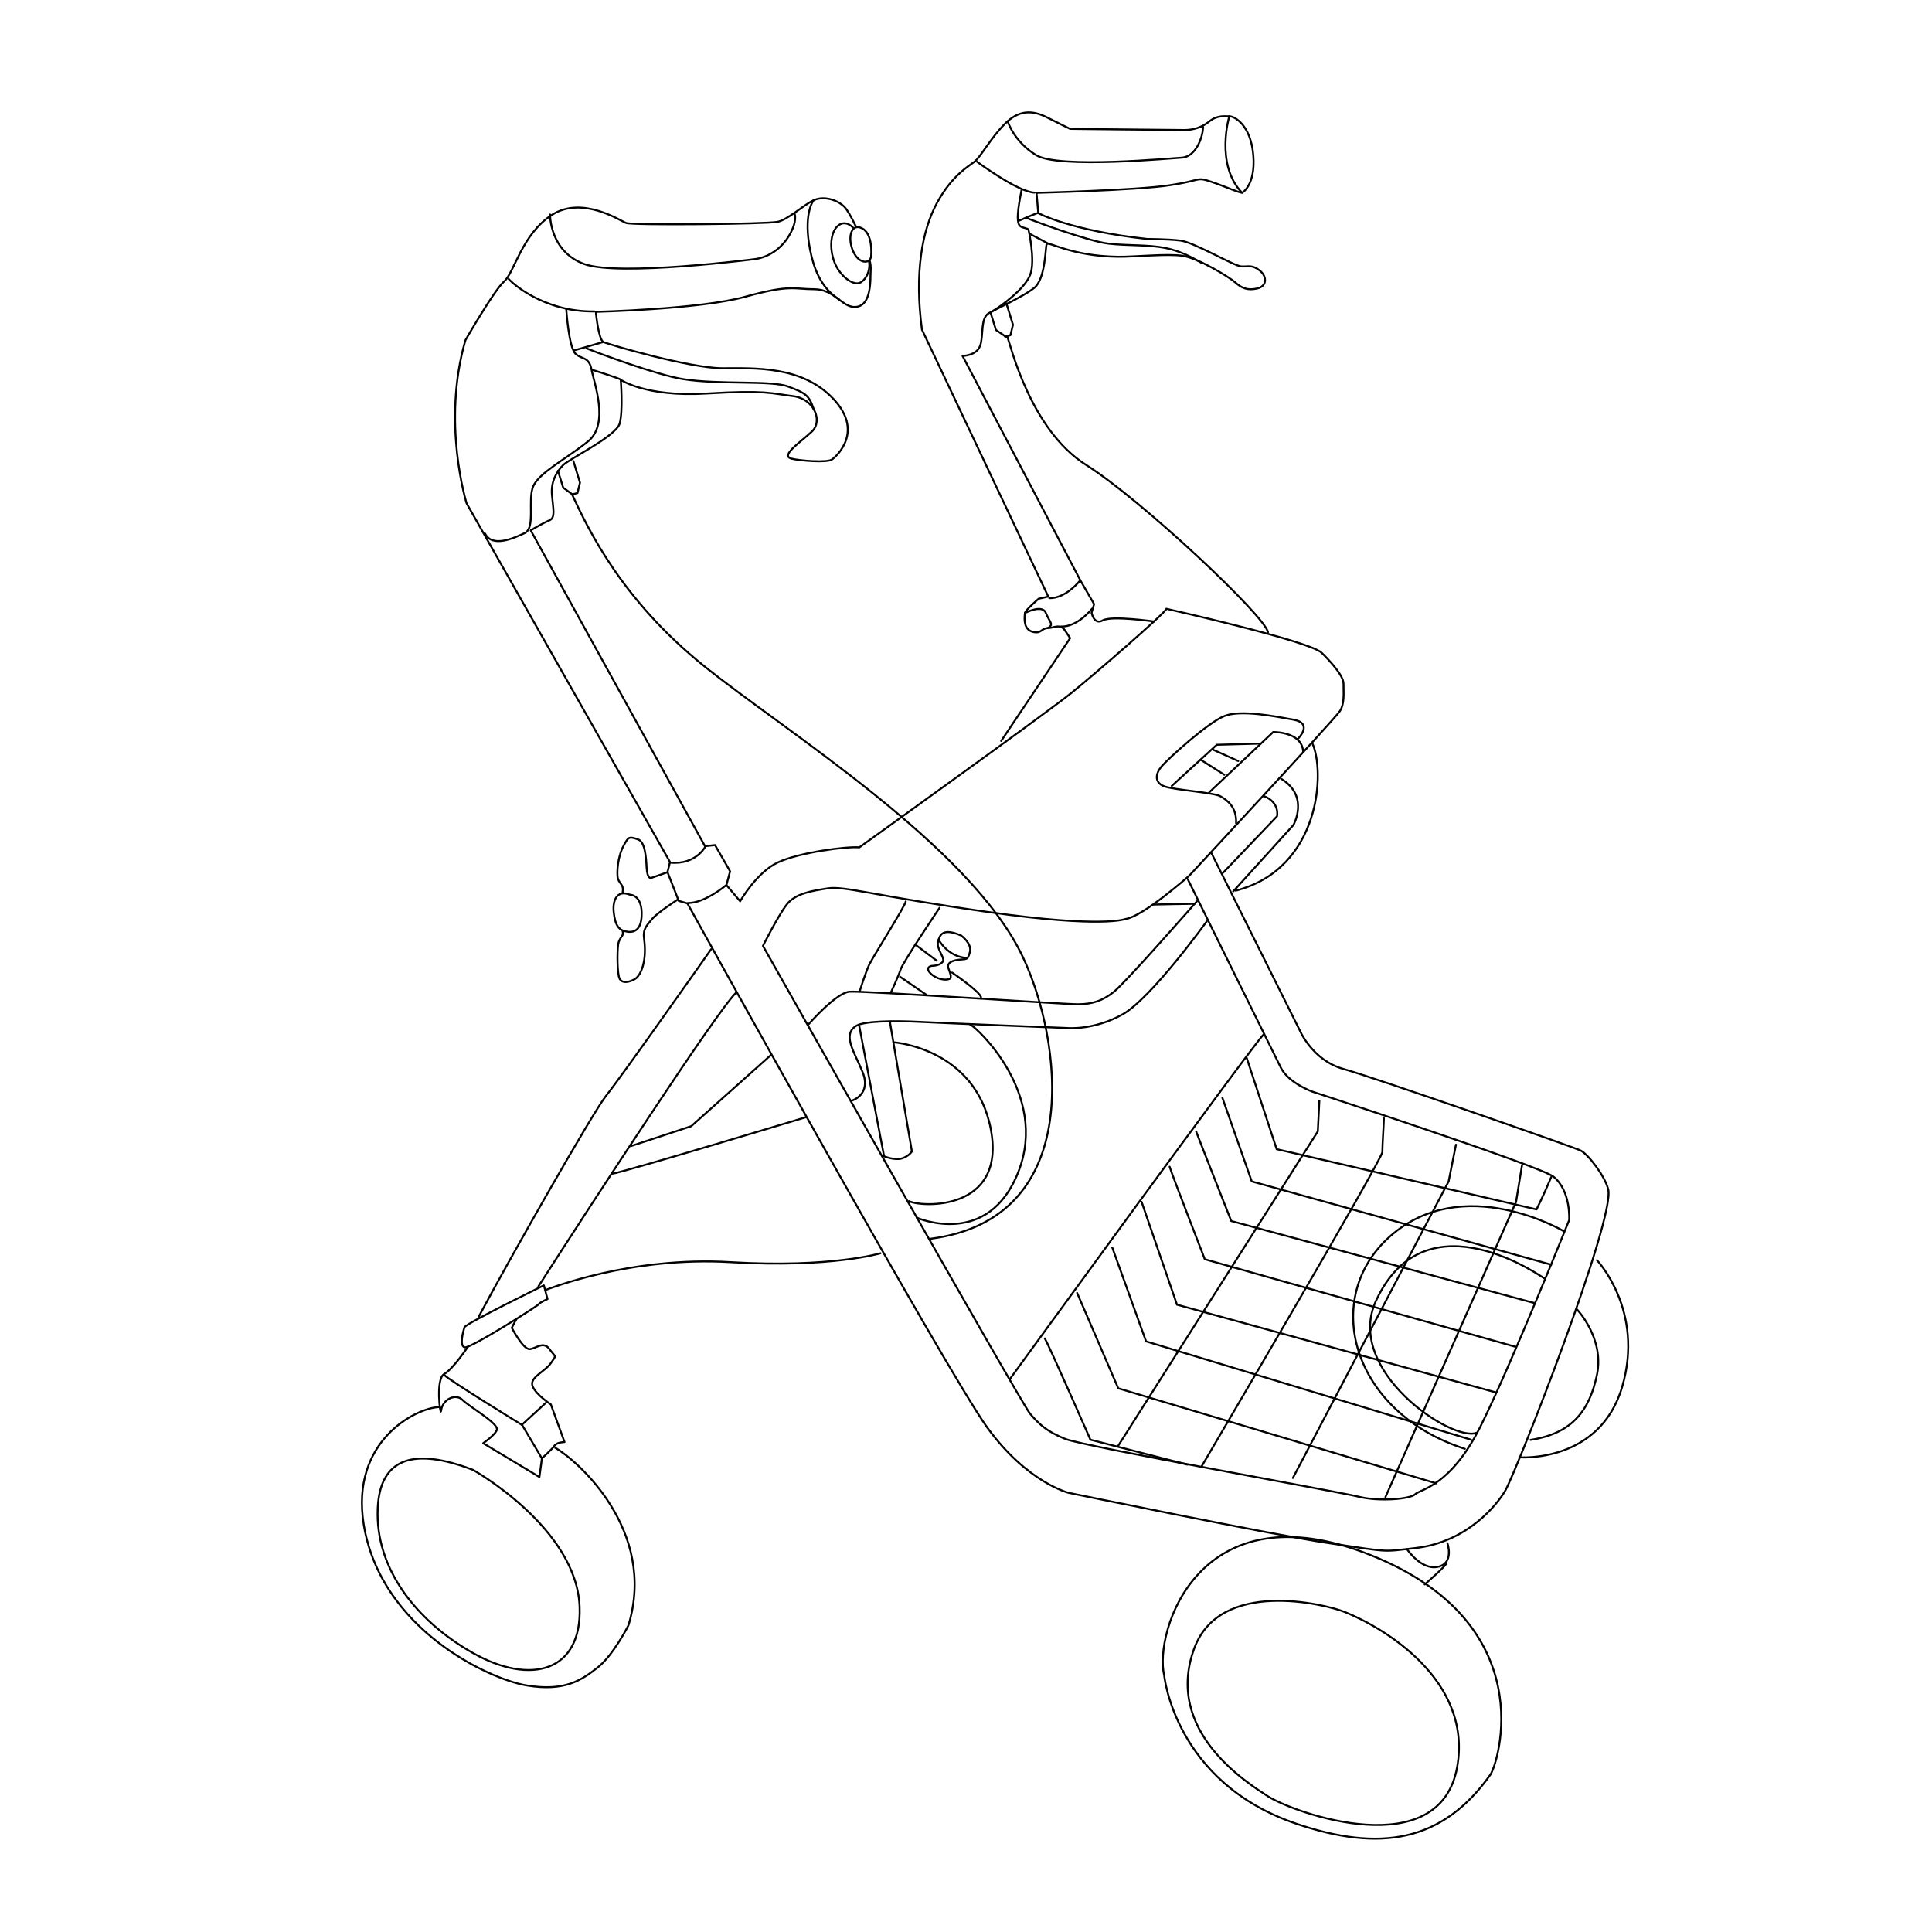<!--
  https://github.com/Duxxie/duxxie-creative-commons
  This work is licenced by https://creativecommons.org/licenses/by-sa/4.0/
-->
<svg version="1.1" id="parkinson-rollator-svg" xmlns="http://www.w3.org/2000/svg" xmlns:xlink="http://www.w3.org/1999/xlink" x="0px" y="0px"
	 width="1000px" height="1000px" viewBox="0 0 1000 1000" style="enable-background:new 0 0 1000 1000;" xml:space="preserve">
  <style type="text/css">
#parkinson-rollator-svg	.st0{fill:none;stroke:currentColor;stroke-linecap:round;stroke-linejoin:round;stroke-miterlimit:10;}
</style>
  <g>
    <path class="st0" d="M450.2,135.1c0.8,2.9,0.4,4.8,0.4,6.8c0,9.7-1.8,17-8.3,17s-10.5-9.2-20.9-9.2s-12.3-2.6-35.7,3.9
		s-77.3,7.8-77.3,7.8s1.3,14.3,3.9,15.6s44.8,13.6,61.7,13.6s40.9-1.3,57.1,15.6c16.2,16.9,2.2,29.7-0.4,31.6s-17.4,0.6-21-0.4
		c-6.1-1.6,4.7-8.5,10.6-14.1c5.7-5.5,1.1-17-10-18.3c-11-1.3-13.6-3.2-44.8-1.3s-44.2-7.1-44.2-7.1s1.3,16.2-0.6,22.7
		c-1.9,6.5-26,18.2-29.2,21.4c-3.2,3.2-6.5,8.4-5.8,15.6c0.6,7.1,1.9,11.7-1.3,13c-3.2,1.3-9.7,5.2-9.7,5.2L364.9,438l5.2-0.6
		l7.8,13.6l-1.9,7.1l7.1,8.4c0,0,8.4-14.9,19.5-20.1c11-5.2,35.7-8.4,42.2-7.8c0,0,96.8-69.5,109.7-79.9s49.7-42.4,49.2-43.6
		c0,0,74.4,16.7,80.4,22.8c0,0,11.3,10.7,11.3,15.9s0.6,10.4-1.9,14.3s-77.9,85.1-77.9,85.1s-24.1,21.4-33.2,22.5
		c0,0-11.6,4.8-70.7-3.6c-59.1-8.4-74.7-13.6-83.1-12.3c-8.4,1.3-16.9,2.6-21.4,8.4c-4.5,5.8-12.3,21.4-12.3,21.4
		s133.8,237,138.3,242.2s8.4,9.1,18.2,13c9.7,3.9,141.6,27.3,151.9,29.9s26.6,1.3,29.2-1.3s18.2-3.9,33.8-35.1
		s45.9-106.8,45.9-106.8s1-15.2-8.2-22.5C797,603.5,679.2,565,679.2,565s-12.3-4.5-16.2-12.3c-3.9-7.8-48.2-97.6-48.2-97.6"/>
    <path class="st0" d="M627,441.5l45.7,91.7c0,0,6.5,15.6,22.7,20.1c16.2,4.5,118.8,40.3,122.7,42.2c3.9,1.9,12.6,13.2,14.3,20.1
		c3.7,15.4-47.1,144.9-53.2,155.8c-4,7-19.6,26.9-46.8,29.9c-17.4,1.9-11.6,2.3-44.8-2.6c-27.9-4.1-134.4-26-134.4-26
		s-21.4-5.2-42.2-33.8S355.8,467.6,355.8,467.6l-4.5-1.3l-5.8-14.9l1.3-5.2L241.5,260.5c0,0-13-41.6-0.6-84.4c0,0,14.9-26,20.1-30.5
		c5.2-4.5,9.1-24.4,24.7-34.4s35.1,2.9,38.3,4.2c3.2,1.3,73.4,0.6,78.6-0.6s13-8.4,18.2-11s12.3-0.6,16.2,3.2
		c1.5,1.5,3.7,5.4,6,10.2"/>
    <path class="st0" d="M671.9,382.3c0,0,8-7.9-2.4-9.8c-10.4-1.9-27.3-5.2-35.7-1.9c-8.4,3.2-29.2,22.1-32.5,26s-3.9,8.4,1.3,10.4
		c5.2,1.9,26,3.2,29.2,5.2c3.2,1.9,8.4,5.4,8,13.9"/>
    <path class="st0" d="M651.7,384.9l-21.9,0.6l-23.3,21.3"/>
    <path class="st0" d="M625.9,410.1l33.1-31.2c0,0,14.9-0.3,15.5,10.1"/>
    <path class="st0" d="M518.2,383.5l35.7-53.2c0,0,0,0-2.6-3.9s-5.8-1.3-9.1-1.3c-3.2,0-3.2,3.2-7.8,1.9c-4.5-1.3-4.3-6.5-3.9-9.7
		c0.2-1.5,7.1-7.4,7.1-7.4l5-1.1l-65.4-138.2c-3.9-29.2,0-51.3,7.8-65.6s16.2-18.8,19.5-21.4c3.2-2.6,8.4-12.3,15.6-19.5
		c7.1-7.1,14-7.4,22.1-3.2c6.1,3.1,11.7,5.8,11.7,5.8s54.5,0.6,59.1,0.6c4.5,0,9.1-1.3,13-4.5c3.9-3.2,7.8-2.6,10.4-2.6
		s11,4.5,12.3,20.1c1.3,15.6-5.8,19.5-5.8,19.5c-3.2-0.6-8.4-3.2-16.2-5.8s-4.5-0.6-21.4,1.9c-16.9,2.6-68.8,3.9-68.8,3.9l0.9,10.5
		c0,0,16.7,9.1,56.4,13.4c0,0,10.1,0,17.1,0.8c7,0.8,27.9,13.2,31.6,13.4c3.7,0.2,5.6-1,9.5,2.1s3.9,8.1-1.2,9.3
		c-5.2,1.2-8.1-0.2-11.4-3.1c-3.3-2.9-19.2-12.6-27.3-13.8c-8.1-1.2-24.8,0.6-33.4,0.5c-24.7-0.3-36.4-8.4-37-6.5
		s-0.6,18.2-6.5,22.7c-5.8,4.5-18.8,10.4-23.4,13c-4.5,2.6-2.6,11.7-4.5,16.9c-1.9,5.2-9.1,5.2-9.1,5.2l61,116.2l7.1,12.3l-1.3,4.5
		c0,0,1.3,6.5,5.8,3.9c4.5-2.6,26.7,0.6,26.7,0.6"/>
    <path class="st0" d="M826.6,652.3c0,0,24.7,26,13,65.6c-11.7,39.6-53.2,36.4-53.2,36.4"/>
    <path class="st0" d="M816.2,677.7c0,0,14.3,14.9,10.4,33.8c-3.9,18.8-13,30.5-34.4,33.8"/>
    <path class="st0" d="M809.3,637.2c0,0-52-30.8-89.9,2.8c-35.8,31.8-20,91,38.8,109.9"/>
    <path class="st0" d="M771.4,918.6c3.9-5.5,27.3-77.9-61.7-113.6s-112.6,39.6-107.1,62.3c0,0,5.4,55.2,68.2,76.6
		C714.3,958.7,746.5,953.6,771.4,918.6z"/>
    <path class="st0" d="M247.8,681.5c15.1-28.4,59.2-106,65.8-114.2c7.8-9.7,54.5-76,54.5-76"/>
    <path class="st0" d="M267.3,682.8c-1.1,1.8-2.4,4.5-2.4,4.5s5.8,11,9.1,11c3.2,0,7.1-4.5,10.4,0c3.2,4.5,3.9,2.7,0.7,7.3
		c-3.2,4.5-11.3,7.4-9.4,12c1.9,4.5,9.4,9.3,9.4,9.3l7.1,19.5c0,0-3.9,0-5.2,1.9s-6.5,6.5-6.5,6.5l-1.3,9.7l-29.1-17.5
		c0,0,7.5-5.2,7.1-7.5c-0.5-3.6-14.6-11.6-17.8-14.9c-3.6-3.6-10.5-0.3-11.1,5.7c-0.3,3.2-3-16.5,1.6-19.1s12.2-14,12.2-14"/>
    <path class="st0" d="M381.1,513.7c-10,9.5-74.1,108.1-102.4,152.1"/>
    <path class="st0" d="M287.4,749.4c11.2,6.3,52.8,42.5,37.9,91.8c0,0-7.8,15.6-16.2,22.1c-8.4,6.5-16.9,12.3-36.4,9.1
		s-75.5-29.1-84.4-83.1c-7.1-43.5,27-60.5,38.8-61"/>
    <path class="st0" d="M244.8,760.8c0,0,53.6,29.9,55.2,70.8c1.3,33.8-25.3,40.9-55.2,24c-29.9-16.9-50.6-44.2-49.3-74.7
		C196.6,754.4,214.3,749.1,244.8,760.8z"/>
    <polyline class="st0" points="326.6,593.2 357.8,582.9 399,546.1 	"/>
    <path class="st0" d="M316.9,607.5c3.2,0,100.1-29.2,100.1-29.2"/>
    <path class="st0" d="M418.2,530.5c0,0,14.3-16.5,21.4-17.2c7.1-0.6,110.4,6.5,118.2,6.5s13-1.9,18.8-6.5
		c5.8-4.5,42.9-46.8,42.9-46.8"/>
    <path class="st0" d="M440.9,569.7c0,0,10.4-3.1,5.5-15c-4.2-10.3-10.7-19.3-3.1-23.8c4.1-2.4,19-2.7,32.6-2
		c13,0.7,76.6,3.2,76.6,3.2s13.6,1.3,28.6-7.1c14.9-8.4,43.5-48.1,43.5-48.1"/>
    <path class="st0" d="M633.1,451.7l27.9-29.2c0,0,1.6-7.1-6.7-10.4"/>
    <path class="st0" d="M638.3,461.4l31.2-34.4c0,0,8.4-15-6.4-23.9"/>
    <line class="st0" x1="633.7" y1="401" x2="621.4" y2="393.2"/>
    <line class="st0" x1="640.9" y1="393.9" x2="628" y2="388.1"/>
    <path class="st0" d="M502.2,530.3c3.2,1.3,40.6,35.7,25,76c-15.6,40.3-52.6,24-52.6,24"/>
    <path class="st0" d="M462.8,539.5c0,0,42.3,3.1,50.1,45.3S477,625,470.5,621.7"/>
    <path class="st0" d="M468.8,466.6c0,1.9-16.9,28.6-18.8,32.5c-1.9,3.9-5,13.9-5,13.9"/>
    <path class="st0" d="M486.3,469.9c0,0-18.8,27.9-20.1,31.8S461,514,461,514"/>
    <path class="st0" d="M284.7,111c0,0-0.3,19.2,17.8,25.7s88.3-2.6,88.3-2.6s12.3-1,18.8-14.3c2.6-5.3,2-8.2,1.6-9.7"/>
    <path class="st0" d="M521.6,62.8c0,0,3,10.3,14.7,17.5s70.7,1.5,75.3,1.3c7.7-0.4,11.1-11.3,11.1-15.9"/>
    <path class="st0" d="M230.1,711.8c1.9,2.3,40,25.7,40,25.7l12.3-11.3"/>
    <line class="st0" x1="280.5" y1="754.9" x2="270.2" y2="737.5"/>
    <path class="st0" d="M695.9,834.3c20.5,8.2,66,35.2,58.4,79.9c-8.7,51-84.2,24.5-98.3,15.4c-10.2-6.7-53.6-33.4-37.9-76.3
		C631.4,816.9,685.8,830.3,695.9,834.3z"/>
    <path class="st0" d="M559.1,300.4c0,0-7.3,9.4-16,9.2"/>
    <path class="st0" d="M565.2,315.1c0,0-7.3,9.4-16,9.2"/>
    <path class="st0" d="M365.2,438c0,0-4.8,9.7-18.2,8.5"/>
    <path class="st0" d="M375.7,458.3c0,0-11,9.2-19.6,9.1"/>
    <path class="st0" d="M530.5,317.3c0,0,8.9-4.7,10.8-0.1c1.8,4.6,4.6,6.1,0.9,7.9"/>
    <path class="st0" d="M799.2,661.6c0.5,0.6-60.9-44.4-86.9,11.5c-16.9,36.2,39.5,73.6,52,68.5"/>
    <path class="st0" d="M749.2,798.8c0,0,3.6,10.4-5,12.2c-8.6,1.8-15.9-9.1-15.9-9.1"/>
    <path class="st0" d="M737.4,820.1c0,0,10-8.6,11.3-10.9"/>
    <path class="st0" d="M303.6,180.3c6.3,2.6,36.2,13.7,49.7,15.9c19.5,3.1,45.8,0.5,54.7,3.9c8.9,3.4,10.7,4.2,13.3,12"/>
    <line class="st0" x1="312.3" y1="177" x2="297.4" y2="181.3"/>
    <path class="st0" d="M531.2,112.7c0.8,0.6,32,12.2,42.5,13.4s20.4,0.4,29.7,2.3c9.3,1.9,15.7,6.2,18.8,7.8"/>
    <path class="st0" d="M537.2,110.3c-0.4-0.2-9.7,3.9-9.7,3.9"/>
    <path class="st0" d="M528.8,98.1c-4.5,22.5-0.6,18.4,3.5,20.6c0,0,3.7,15.9,1,23.3s-14.7,16.1-20,19.4"/>
    <path class="st0" d="M536.3,99.7"/>
    <path class="st0" d="M654,535.5c-3.8,3-131.5,178.6-131.5,178.6"/>
    <polyline class="st0" points="682.9,569.7 682.1,585.6 578.8,748.3 	"/>
    <path class="st0" d="M716.3,578.8c0,2.3-0.8,13.7-0.8,17.5c0,3.8-93.5,162.6-93.5,162.6"/>
    <polyline class="st0" points="753.6,592.5 749.8,611.5 669.2,765 	"/>
    <polyline class="st0" points="787.8,603.1 784.7,622.1 717.1,774.9 	"/>
    <path class="st0" d="M645.3,547.6l15.5,47.2l134.5,31.2c0,0,3.8-7.6,7.6-16.7"/>
    <polyline class="st0" points="632.7,568.2 647.9,611.5 802.9,654.6 	"/>
    <path class="st0" d="M619.1,585.6c0.8,2.3,18.2,46.4,18.2,46.4l157.4,42.6"/>
    <path class="st0" d="M605.4,603.9c0.8,3,18.2,47.9,18.2,47.9l160.8,45.3"/>
    <polyline class="st0" points="590.9,622.1 609.2,675.3 774.2,720.7 	"/>
    <polyline class="st0" points="575.7,645.7 593.2,694.3 761.4,745.2 	"/>
    <polyline class="st0" points="557.5,669.2 578.8,718.6 743.5,767.8 	"/>
    <path class="st0" d="M540.8,692.8c2.3,3.8,23.6,52.4,23.6,52.4l50.2,12.9"/>
    <path class="st0" d="M521.4,174.3c1.5,3.8,11.8,48.1,40.7,66.3c28.9,18.2,92.7,78.3,94.2,86.6"/>
    <path class="st0" d="M679.1,384.4c7,14.4,4.6,65.2-39.5,76.6"/>
    <path class="st0" d="M597.1,468.2c0,0,18.1-0.4,21.1-0.4"/>
    <path class="st0" d="M282.4,667.7c2.3-0.8,44.1-17.5,95.8-14.4s77.5-4.6,77.5-4.6"/>
    <path class="st0" d="M218.5,429.1"/>
    <path class="st0" d="M263.3,144.4c1.3,1.7,17.8,17.1,44.3,16.8"/>
    <path class="st0" d="M293.1,160.2c0,0,1.3,19.5,4.7,22.8s7,1.3,8.4,8.4c1.3,7,9.4,28.2-2,37.2c-11.4,9.1-25.2,16.1-28.2,23.1
		c-3,7,1.3,21.5-4.4,24.2c-5.7,2.7-16.8,7.7-20.5,0.3"/>
    <path class="st0" d="M296.8,238.7l3.4,11.1l-1.3,5.4l-2.8,0.7c8.4,18.2,25.8,54.7,68.4,88.9s137.8,93.1,164.9,150.5
		c19.8,41.8,33.6,135.4-47.9,145.9"/>
    <polyline class="st0" points="288.8,243.7 291.5,252.4 296.1,255.8 	"/>
    <path class="st0" d="M345.4,451.5l-8.3,2.9c0,0-2,1-2.4-5.1c-0.3-6-0.9-13.5-4.4-14.8c-5-1.8-5.1-1-7.3,2.8
		c-2.6,4.4-3.7,11.6-3.4,16c0.3,4.4,3.7,4,2.6,8.9"/>
    <path class="st0" d="M326,463.1c0,0,6.7-0.2,6.1,11.2c-0.4,6.9-3.7,8.6-7.7,7.9c-4-0.7-5.9-2.9-6.7-9.7
		C316.9,466.1,319.3,460.4,326,463.1z"/>
    <path class="st0" d="M350.5,465.8c0,0-10.4,6.7-13.1,10c-2.7,3.4-4.8,5-4,10.4c1.5,11.1-1.6,18.6-4.7,20.5
		c-1.9,1.2-7.4,3.4-8.4-1.3c-1-4.7-0.8-15.6-0.1-17.7c1.3-3.6,2.6-2.9,2.1-5.7"/>
    <path class="st0" d="M283.4,672.4l-1.9-7.1c0,0-40.5,19.8-41.1,21.7c-0.6,1.9-2.9,10,0.3,10.4c3.2,0.3,37.6-21.4,38.2-22.4
		C279.6,674,283.4,672.4,283.4,672.4z"/>
    <path class="st0" d="M505.7,83.7c0,0,21.1,15.7,29.8,16"/>
    <path class="st0" d="M421.4,103.4c-0.9,0.7-5.6,8.1-2.1,25.9c1.8,9.1,5.3,19.5,15,25.7"/>
    <path class="st0" d="M446.4,118.3c0,0,5.3,2.1,4.5,14.2c-0.3,4.3-6.8,4.5-9.7-3.4C438.6,122.2,440.9,115.2,446.4,118.3z"/>
    <path class="st0" d="M441.5,117.8c0,0-3.6-4.2-7.6-1.1s-4.8,11.7-2,19c2.6,7,10,12.8,13.7,10.4c3.8-2.4,5-8,4.1-11.1"/>
    <path class="st0" d="M460.7,529.4L472,596c0,0-1.8,2.7-5.5,3.7c-3.7,0.9-8.9-1.2-8.9-1.2l-12.8-67.2"/>
    <line class="st0" x1="473.6" y1="488.8" x2="484.9" y2="497.3"/>
    <path class="st0" d="M492.8,503.4c0,0,14.4,9.8,15,12.8"/>
    <line class="st0" x1="465.9" y1="505.6" x2="479.2" y2="514.7"/>
    <path class="st0" d="M497.4,484.2c0,0,5.8,4,4.6,8.6c-1.2,4.5-1.8,3.4-6.1,4c-4.3,0.6-5.2,2.1-5.2,3.4c0,1.2,2.1,4.9,1.2,6.1
		c-0.9,1.2-5.8,1.2-9.5-1.8s-1.5-4.6,0.3-4.6c1.8,0,5.5-0.9,5.5-3.1c0-2.1-3.4-6.1-2.7-8.9S486.7,479.6,497.4,484.2z"/>
    <path class="st0" d="M485.8,486.3c0,0,4.6,8.9,14.4,9.5"/>
    <path class="st0" d="M520.9,157l3.4,11.1l-1.3,5.4l-2.8,0.7"/>
    <polyline class="st0" points="512.8,162.1 515.5,170.8 521.1,174.6 	"/>
    <line class="st0" x1="533.3" y1="121.2" x2="542.4" y2="126"/>
    <path class="st0" d="M306.8,191.5c0,0,12.8,4,14.6,5"/>
  </g>
  <path class="st0" d="M636.3,60.1c0,0-7.5,24.9,6.5,39.6"/>
</svg>